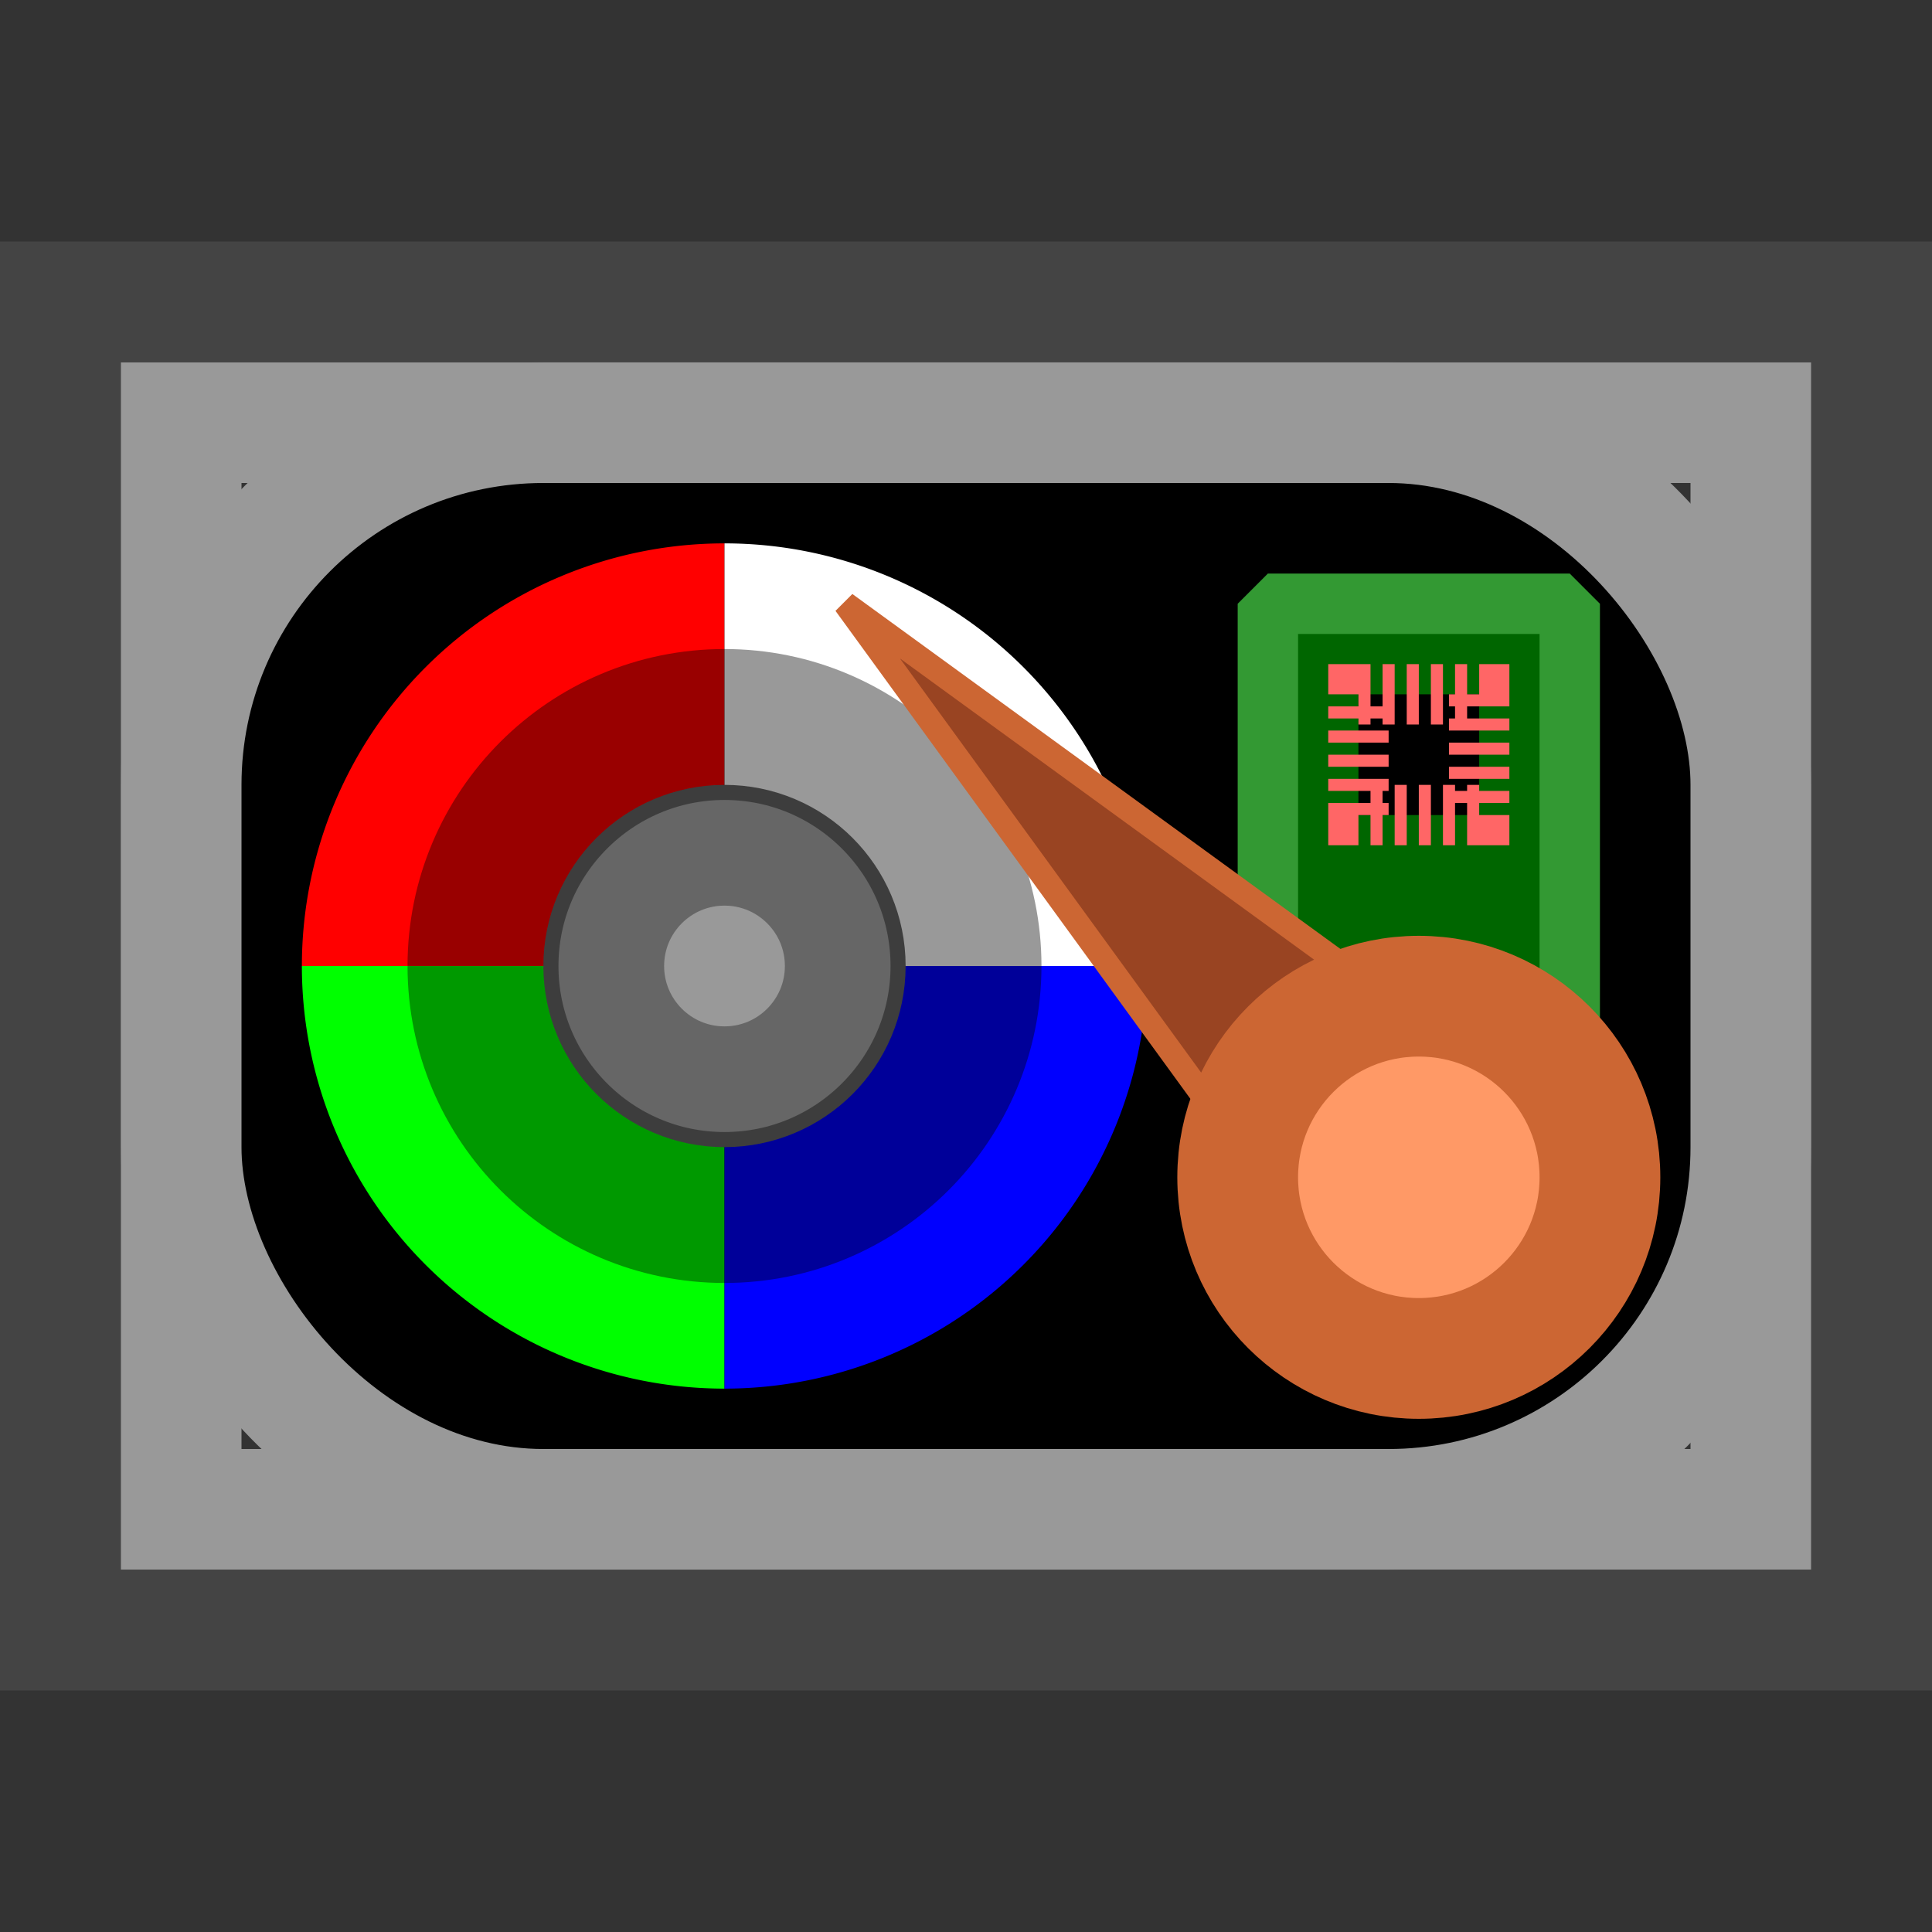 <?xml version="1.0" encoding="UTF-8"?>
<svg width="16" height="16" version="1.1" xmlns="http://www.w3.org/2000/svg">
	<rect width="100%" height="100%" fill="#333333" stroke="none"/>
	<rect x="1.5" y="3.5" width="13" height="9" fill="none" stroke="#999" stroke-width="1"/>
	<rect x="1.5" y="3.5" rx="3" ry="3" width="13" height="9" fill="#000" stroke="#999" stroke-width="1"/>
	<rect x="0.5" y="2.5" width="15" height="11" fill="none" stroke="#444" stroke-width="1"/>
	<path d="M6,8h-3.5a3.5,3.5 0 0 1 3.5,-3.5 Z" fill="#F00" stroke="none"/>
	<path d="M6,8v3.5a3.5,3.5 0 0 1 -3.5,-3.5 Z" fill="#0F0" stroke="none"/>
	<path d="M6,8h3.5a3.5,3.5 0 0 1 -3.5,3.5 Z" fill="#00F" stroke="none"/>
	<path d="M6,8v-3.5a3.5,3.5 0 0 1 3.5,3.5 Z" fill="#FFF" stroke="none"/>
	<circle cx="6" cy="8" r="1" fill="#999" stroke="#666" stroke-width="1"/>
	<circle cx="6" cy="8" r="2" fill="none" stroke="#000" stroke-width="1.25" stroke-opacity="0.4"/>
	<rect x="10.5" y="5" width="2.5" height="6" fill="#060" stroke="#393" stroke-width="0.5" stroke-linejoin="bevel"/>
	<rect x="11.25" y="5.75" width="1" height="1" fill="#000" stroke="#F66" stroke-width="0.5" stroke-dasharray="0.1 0.1"/>
	<path d="M7,5L12.5,9v1.5h-1.5Z" fill="#942" stroke="#C63" stroke-width="0.2" stroke-linejoin="miter"/>
	<circle cx="11.75" cy="9.75" r="1.5" fill="#F96" stroke="#C63" stroke-width="1"/>
</svg>